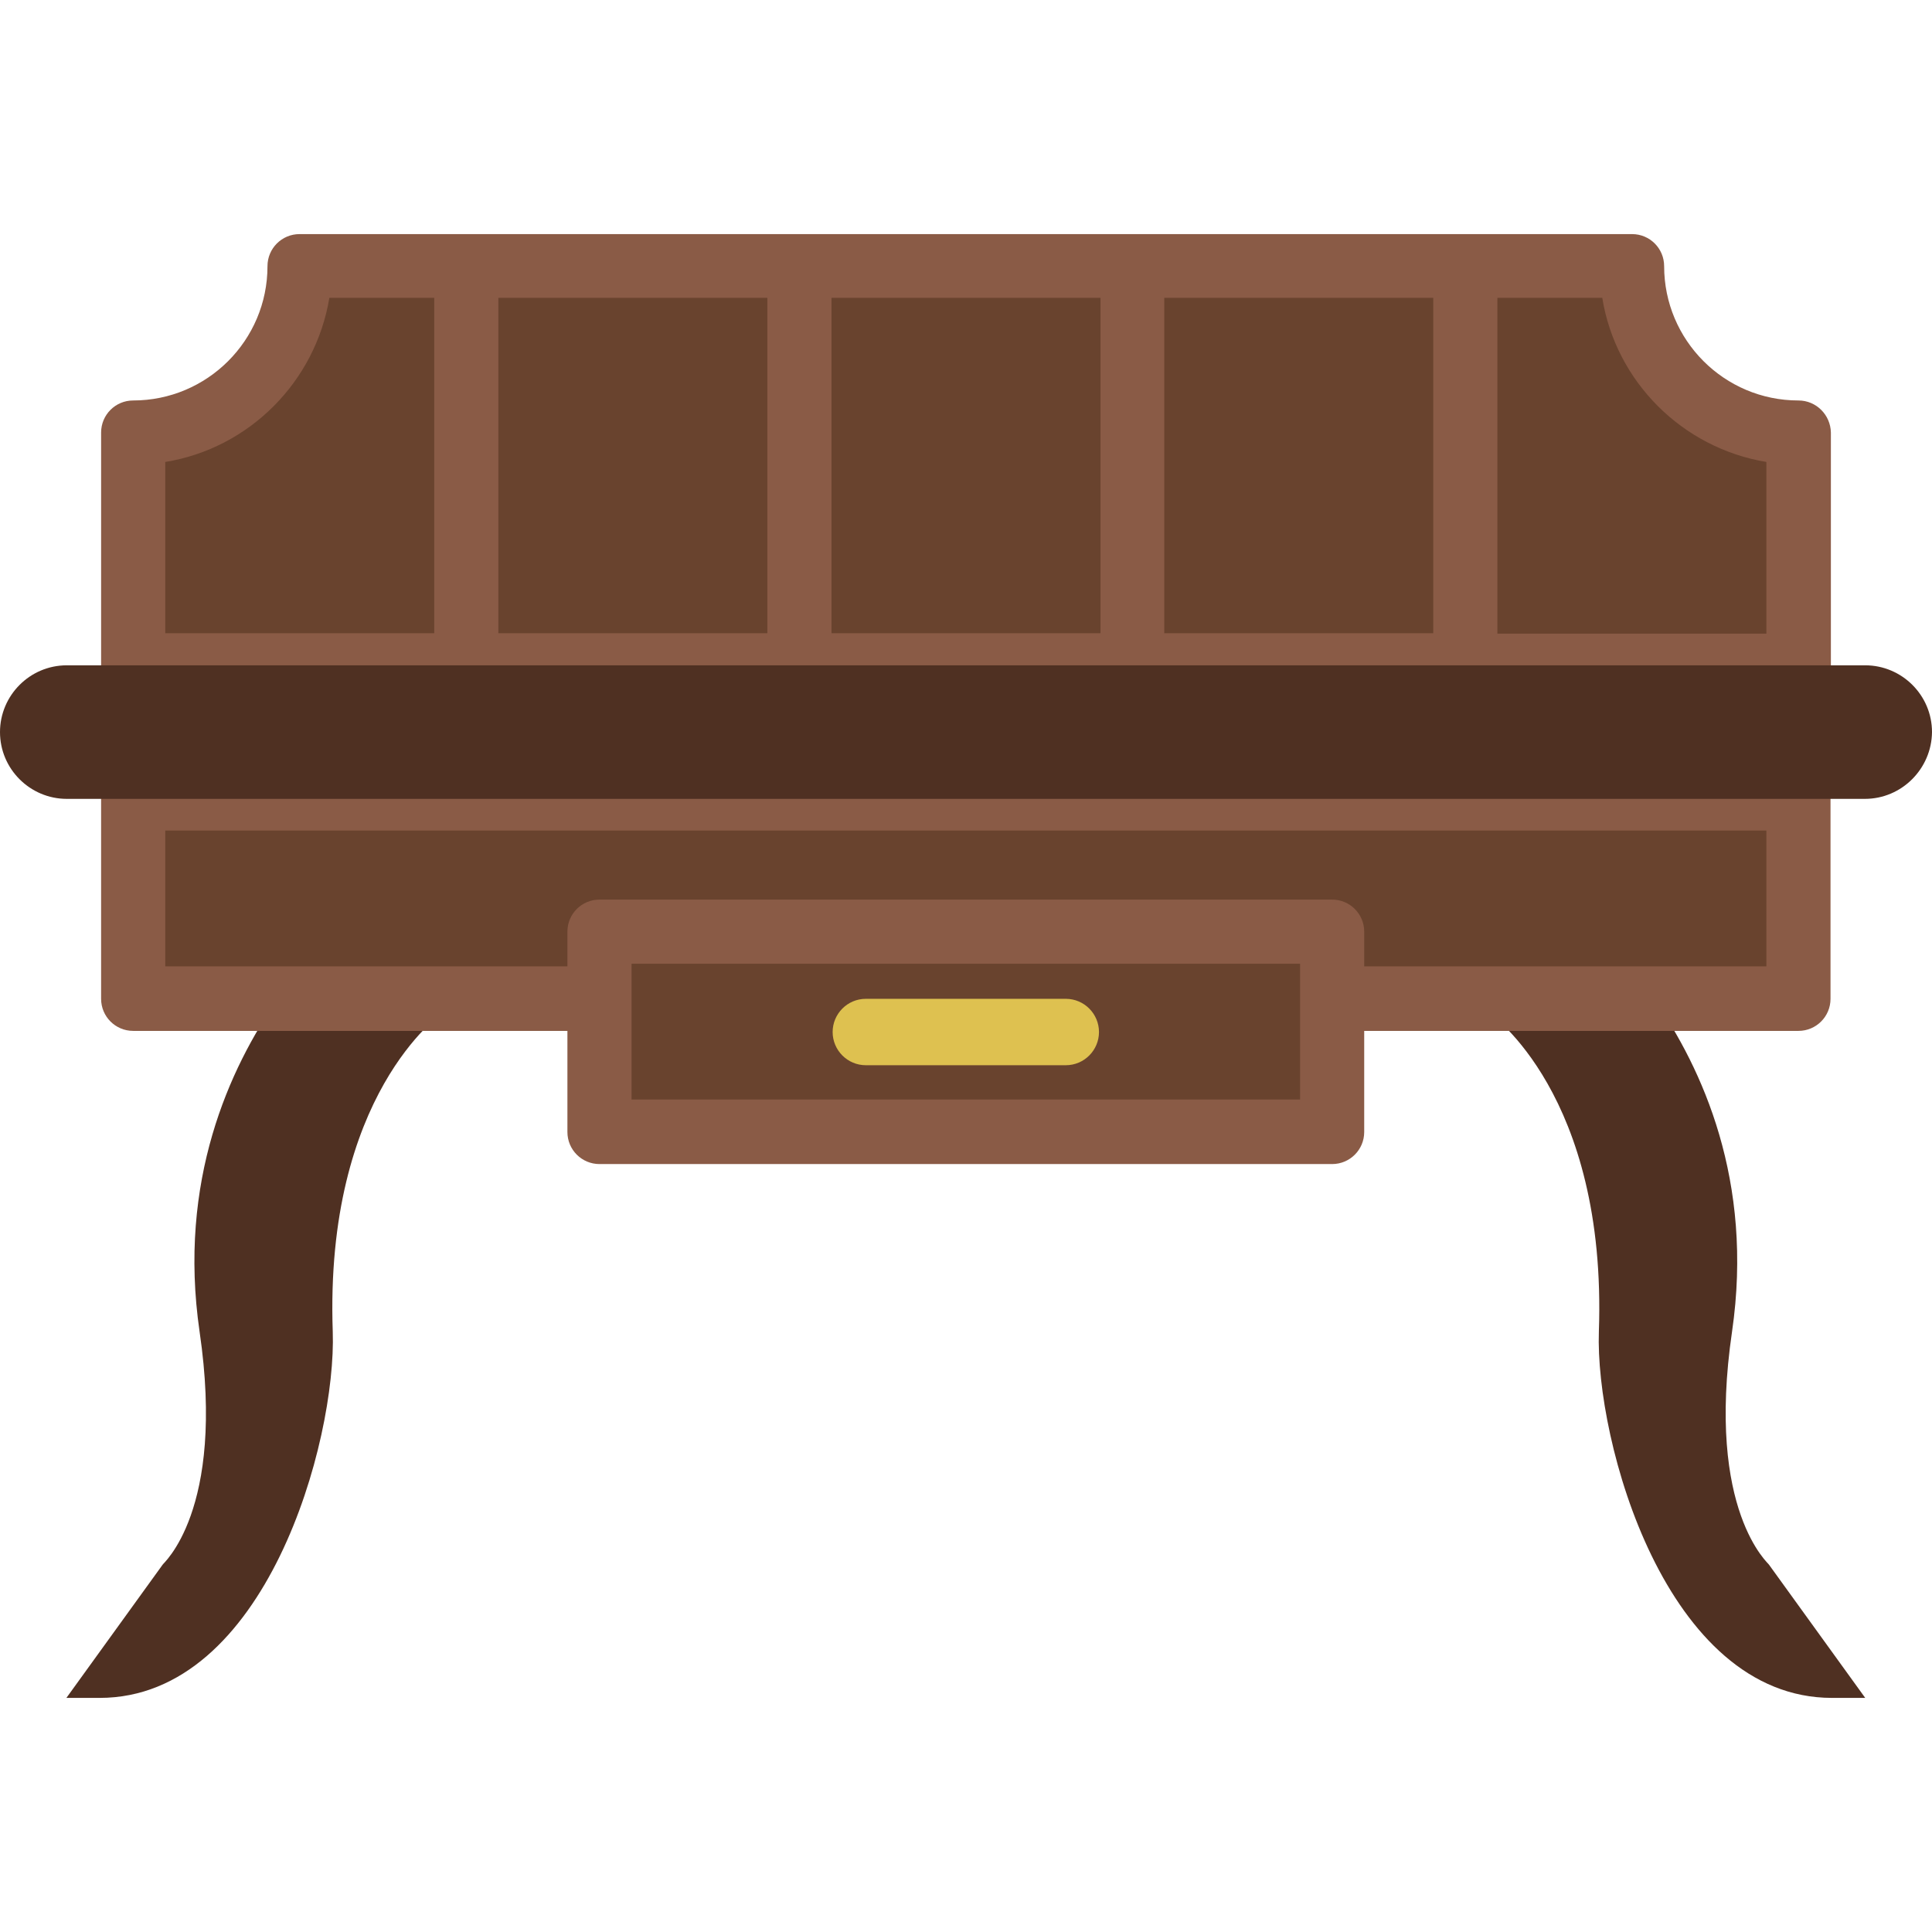<?xml version="1.0" encoding="iso-8859-1"?>
<!-- Generator: Adobe Illustrator 19.0.0, SVG Export Plug-In . SVG Version: 6.00 Build 0)  -->
<svg xmlns="http://www.w3.org/2000/svg" xmlns:xlink="http://www.w3.org/1999/xlink" version="1.1" id="Capa_1" x="0px" y="0px" viewBox="0 0 512.1 512.1" style="enable-background:new 0 0 512.1 512.1;" xml:space="preserve">
<g transform="translate(0 1)">
	<g>
		<polygon style="fill:#69432E;" points="123.6,175.45 211.9,175.45 211.9,69.45 123.6,69.45   "/>
		<polygon style="fill:#69432E;" points="211.9,175.45 300.1,175.45 300.1,69.45 211.9,69.45   "/>
		<polygon style="fill:#69432E;" points="300.1,175.45 388.4,175.45 388.4,69.45 300.1,69.45   "/>
		<path style="fill:#69432E;" d="M79.4,69.45c0,24.4-19.8,44.1-44.1,44.1v61.8h88.3V69.45H79.4z"/>
		<path style="fill:#69432E;" d="M432.6,69.45c0,24.4,19.8,44.1,44.1,44.1v61.8h-88.3V69.45H432.6z"/>
	</g>
	<g>
		<path style="fill:#4F3022;" d="M73.7,263.65c-12.9,18.5-26.6,48.4-20.8,88.3c7,47.8-10,61.7-9.8,61.8l-25.5,35.3h8.8    c44.1,0,62.8-68.1,61.8-97.1c-2.2-62.9,28.8-84.2,29.1-84.5l3.8-3.8L73.7,263.65L73.7,263.65z"/>
		<path style="fill:#4F3022;" d="M438.3,263.65c12.9,18.5,26.6,48.4,20.8,88.3c-7,47.8,10,61.7,9.8,61.8l25.5,35.3h-8.8    c-44.1,0-62.8-68.1-61.8-97.1c2.2-62.9-28.8-84.2-29.1-84.5l-3.8-3.8L438.3,263.65L438.3,263.65z"/>
	</g>
	<g>
		<polygon style="fill:#69432E;" points="158.9,298.95 353.1,298.95 353.1,246.05 158.9,246.05   "/>
		<polygon style="fill:#69432E;" points="35.3,210.75 35.3,263.65 158.9,263.65 158.9,246.05 353.1,246.05 353.1,263.65     476.7,263.65 476.7,210.75   "/>
	</g>
	<g>
		<path style="fill:#8A5B46;" d="M476.7,105.15c-19.7,0-35.6-16-35.6-35.6c0-4.7-3.8-8.5-8.5-8.5h-44.1h-88.3h-88.3h-88.3H79.4    c-4.7,0-8.5,3.8-8.5,8.5c0,19.7-16,35.6-35.6,35.6c-4.7,0-8.5,3.8-8.5,8.5v61.8c0,4.7,3.8,8.5,8.5,8.5h88.3h88.3h88.3h88.3h88.3    c4.7,0,8.5-3.8,8.5-8.5v-61.8C485.2,108.95,481.4,105.15,476.7,105.15z M43.8,121.45c22.2-3.6,39.8-21.2,43.5-43.5h27.8v88.9H43.8    V121.45z M132.1,77.95h71.3v88.9h-71.3V77.95z M220.4,77.95h71.3v88.9h-71.3L220.4,77.95L220.4,77.95z M308.6,77.95h71.3v88.9    h-71.3L308.6,77.95L308.6,77.95z M468.2,166.95h-71.3v-89h27.8c3.6,22.2,21.2,39.8,43.5,43.5V166.95z"/>
		<path style="fill:#8A5B46;" d="M476.7,202.25H35.3c-4.7,0-8.5,3.8-8.5,8.5v53c0,4.7,3.8,8.5,8.5,8.5h115.1v26.8    c0,4.7,3.8,8.5,8.5,8.5h194.2c4.7,0,8.5-3.8,8.5-8.5v-26.8h115.1c4.7,0,8.5-3.8,8.5-8.5v-53    C485.2,206.05,481.4,202.25,476.7,202.25z M344.6,290.45H167.4v-26.8v-9.2h177.2v9.2L344.6,290.45L344.6,290.45z M468.2,255.15    H361.6v-9.2c0-4.7-3.8-8.5-8.5-8.5H158.9c-4.7,0-8.5,3.8-8.5,8.5v9.2H43.8v-36h424.4L468.2,255.15L468.2,255.15z"/>
	</g>
	<path style="fill:#DEC150;" d="M282.5,281.35h-53c-4.9,0-8.8-4-8.8-8.8s3.9-8.8,8.8-8.8h53c4.9,0,8.8,4,8.8,8.8   S287.4,281.35,282.5,281.35"/>
	<path style="fill:#4F3022;" d="M494.3,210.75H17.7c-9.7,0-17.7-7.9-17.7-17.7c0-9.7,7.9-17.7,17.7-17.7h476.7   c9.7,0,17.7,7.9,17.7,17.7C512,202.75,504.1,210.75,494.3,210.75"/>
</g>
<g>
</g>
<g>
</g>
<g>
</g>
<g>
</g>
<g>
</g>
<g>
</g>
<g>
</g>
<g>
</g>
<g>
</g>
<g>
</g>
<g>
</g>
<g>
</g>
<g>
</g>
<g>
</g>
<g>
</g>
</svg>
